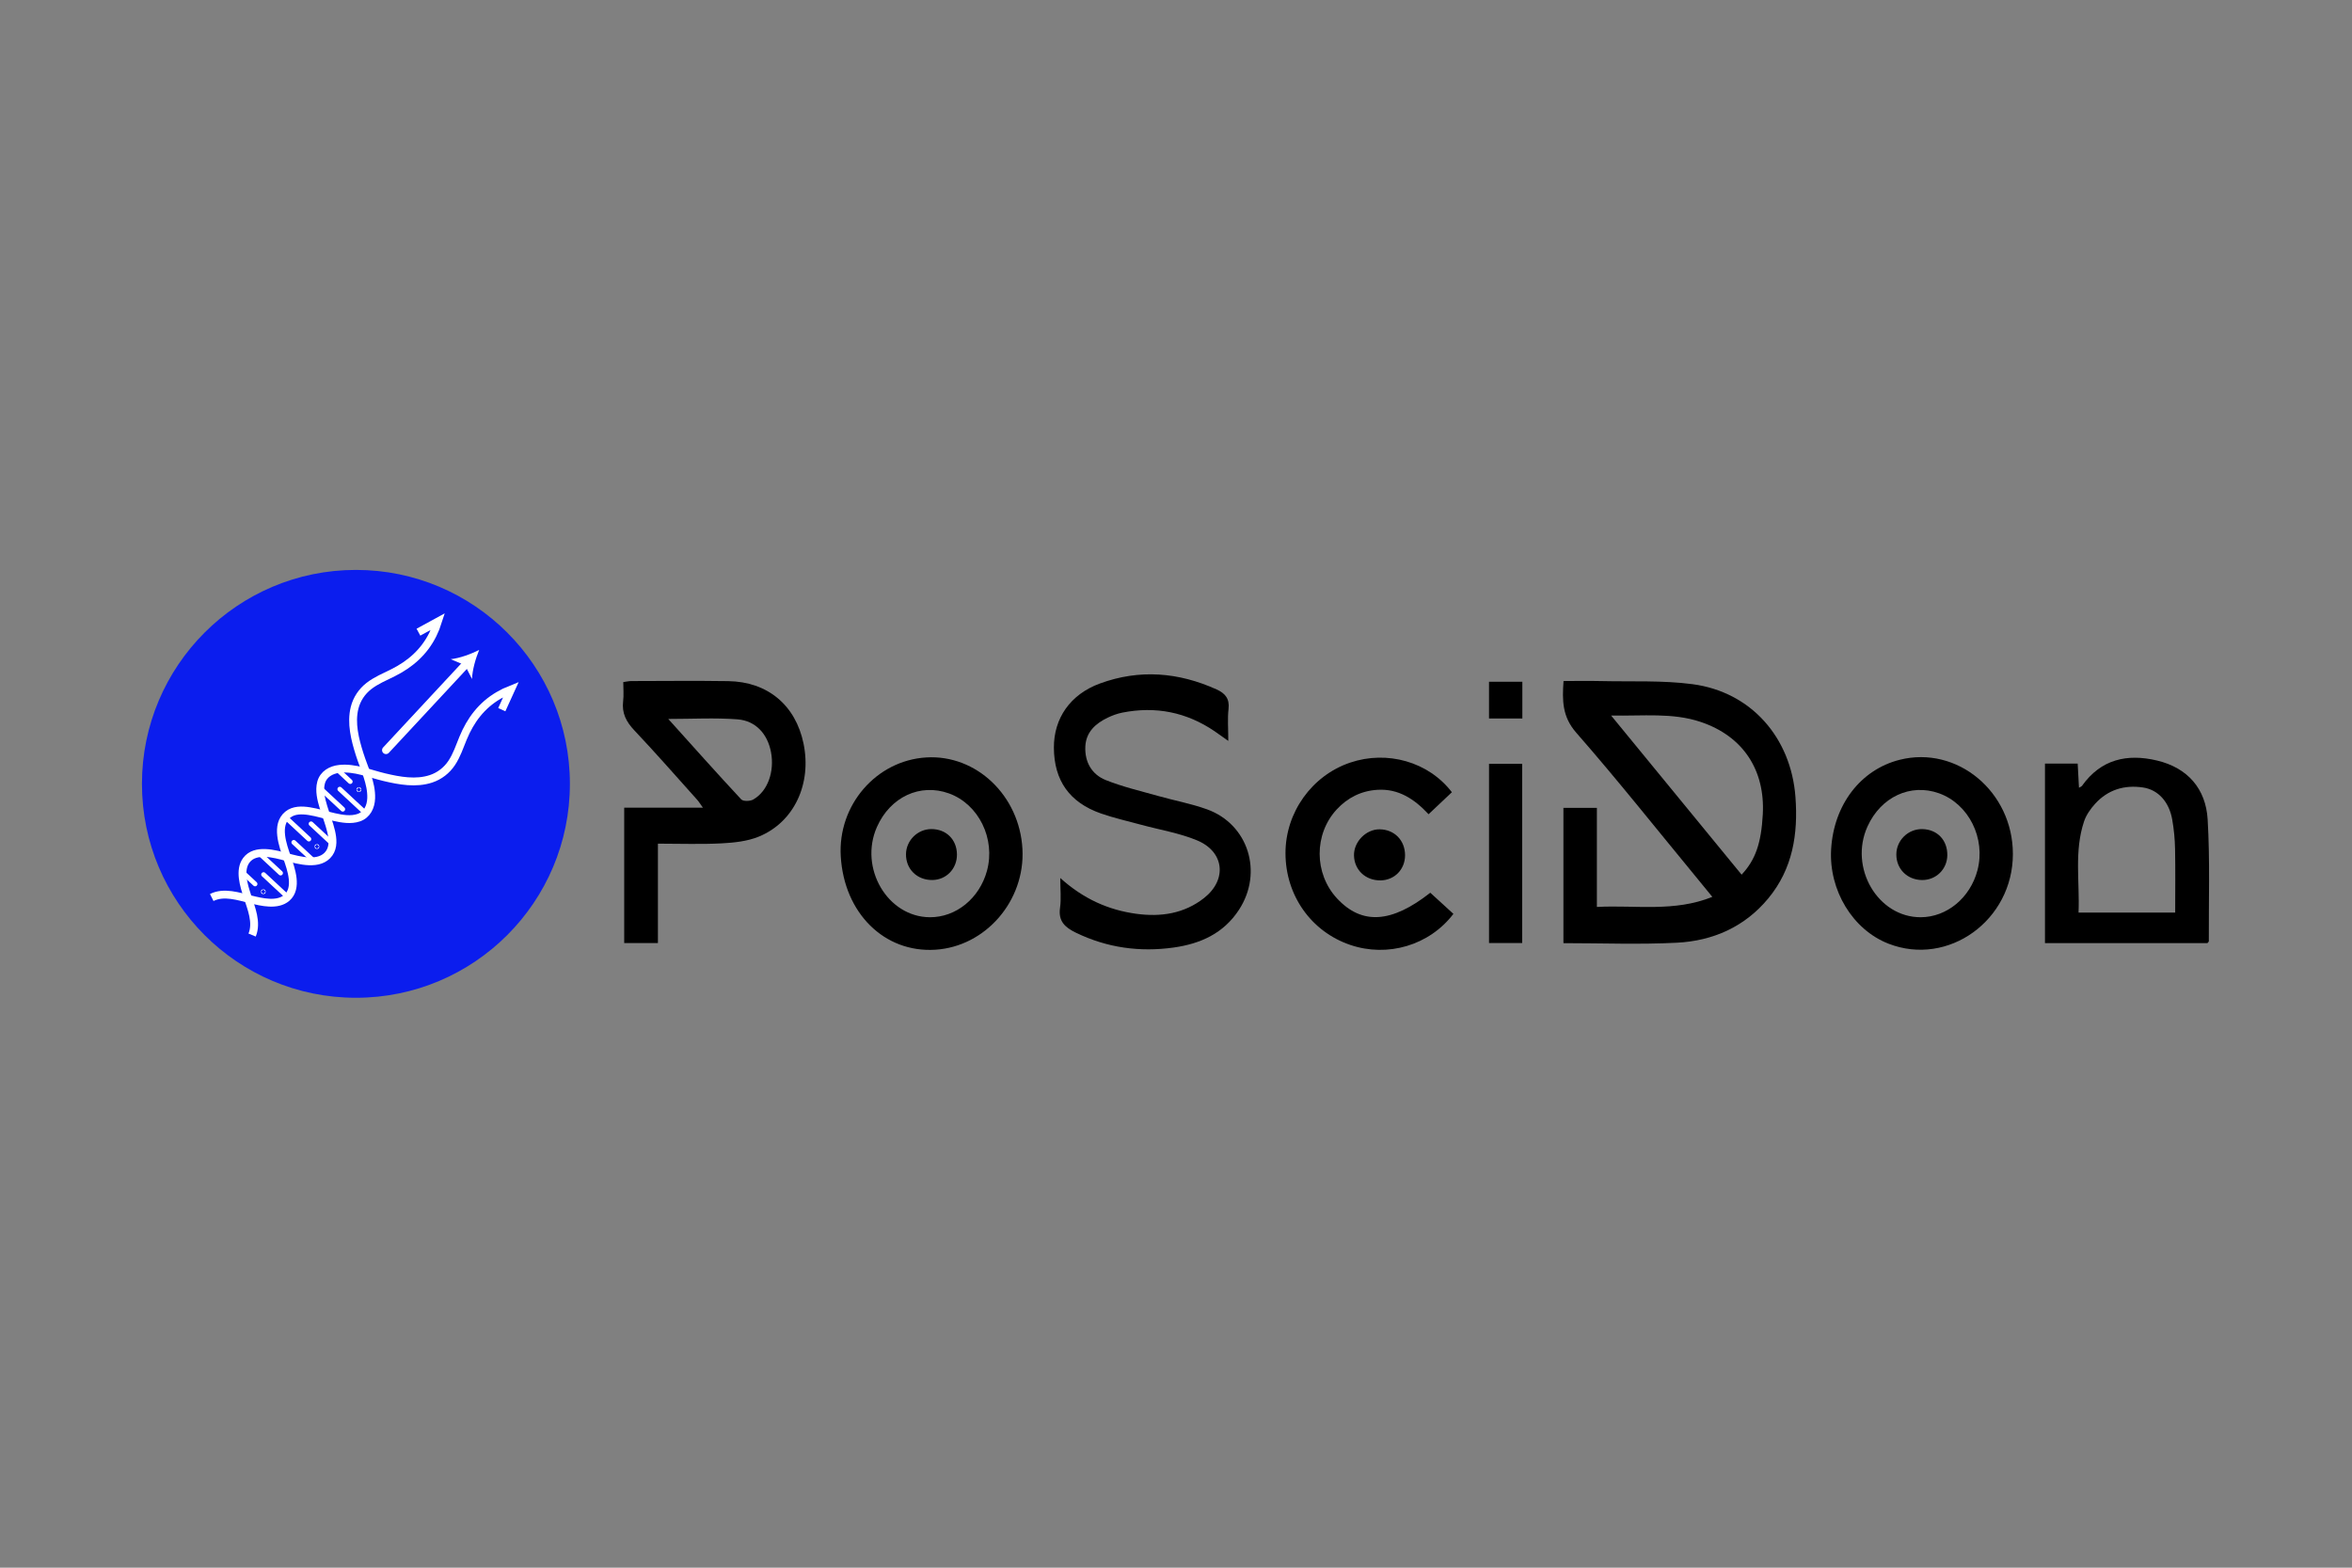 <?xml version="1.0" encoding="UTF-8"?><svg id="Layer_1" xmlns="http://www.w3.org/2000/svg" viewBox="0 0 3000 2000"><rect x="0" y="0" width="3000" height="2000" fill="#808080" stroke="none"/><defs><style>.cls-1{stroke-width:6px;}.cls-1,.cls-2{stroke-linecap:round;}.cls-1,.cls-2,.cls-3{fill:none;stroke:#fff;}.cls-1,.cls-3{stroke-miterlimit:10;}.cls-4{fill:#fff;}.cls-5{fill:#0b1dee;}.cls-2{stroke-linejoin:bevel;}.cls-2,.cls-3{stroke-width:10px;}</style></defs><circle class="cls-5" cx="453.98" cy="1000" r="272.92"/><path class="cls-3" d="m321.57,1192.9c6.64-16.02-1.08-34.21-6.07-49.56-4.37-13.44-10.78-33.25-1.27-45.93,11.33-15.1,36.13-8.08,51.11-4.1,16.18,4.31,42.6,11.99,54.52-4.74,5.73-8.04,4.63-18.6,2.56-27.68-2.43-10.64-6.65-20.75-9.81-31.18-2.97-9.8-5.78-21.08-3.06-31.26,2.91-10.89,12.83-16.42,23.46-17.58,19.5-2.12,38.82,6.29,57.47,10.69,19.2,4.53,40.07,8.39,59.33,2.01,10.82-3.59,20-10.73,26.3-20.19,6.51-9.77,10.17-21.03,14.61-31.81,9.41-22.85,23.56-41.67,45.12-54.31,5.12-3,10.47-5.61,15.99-7.8-3.93,8.63-7.86,17.27-11.8,25.9"/><path class="cls-3" d="m270.07,1145c15.5-7.79,34.2-1.41,49.87,2.45,13.72,3.38,33.94,8.34,45.9-2.07,14.24-12.4,5.44-36.62.38-51.27-5.47-15.82-15.05-41.62.77-54.72,7.61-6.3,18.22-5.97,27.42-4.56,10.79,1.65,21.18,5.13,31.81,7.53,9.99,2.26,21.45,4.23,31.4.78,10.65-3.69,15.45-13.98,15.83-24.67.7-19.6-9.09-38.26-14.83-56.54s-11.28-39.35-6.31-59.03c2.79-11.05,9.25-20.72,18.23-27.7,9.27-7.2,20.24-11.67,30.66-16.88,22.11-11.04,39.85-26.52,50.89-48.94,2.62-5.32,4.83-10.85,6.62-16.51-8.33,4.55-16.65,9.1-24.98,13.64"/><line class="cls-2" x1="595.16" y1="846.42" x2="492.31" y2="957.02"/><path class="cls-4" d="m611.18,829.18c-10.55,5.31-25.04,10.6-36.28,11.78l18.15,7.72,9.01,17.54c.36-11.3,4.58-26.13,9.12-37.04Z"/><line class="cls-1" x1="430.71" y1="982.2" x2="446.77" y2="997.13"/><line class="cls-1" x1="433.4" y1="1006.76" x2="464.56" y2="1035.74"/><line class="cls-1" x1="410.9" y1="1007.91" x2="437.21" y2="1032.38"/><line class="cls-1" x1="396.72" y1="1050.96" x2="420.89" y2="1073.43"/><line class="cls-1" x1="362.84" y1="1041.52" x2="394" y2="1070.49"/><line class="cls-1" x1="374.71" y1="1074.63" x2="398.88" y2="1097.1"/><line class="cls-1" x1="331.3" y1="1089.12" x2="357.89" y2="1113.84"/><line class="cls-1" x1="336.18" y1="1115.72" x2="367.34" y2="1144.69"/><line class="cls-1" x1="309.29" y1="1112.79" x2="325.35" y2="1127.72"/><circle class="cls-1" cx="457.76" cy="1007.35" r=".13"/><circle class="cls-1" cx="404.23" cy="1080" r=".13"/><circle class="cls-1" cx="335.79" cy="1137.6" r=".13"/><path d="m1994.16,1203.22v-172.6h42.68v126.42c49.86-2.59,98.59,6.81,147.24-12.86-7.4-9.05-13.79-16.92-20.24-24.74-50.89-61.75-100.64-124.49-153.31-184.69-17.97-20.53-17.97-41.06-16.23-65.93,16.43,0,32.22-.31,47.99.06,38.81.92,78.05-1.09,116.34,3.94,75.03,9.85,125.87,68.3,131.49,144,3.52,47.34-3.53,91.57-34.58,129.21-30.06,36.43-70.65,54.27-116.62,56.65-47.6,2.46-95.43.55-144.76.55Zm60.84-290.37c57.05,69.58,111.68,136.22,166.44,203.01,17.71-18.89,25.02-40.21,27.02-76.93,3.1-56.86-25.44-99.93-79.38-117.97-35.79-11.97-73-7.34-114.09-8.11Z"/><path d="m839.18,1076.32v126.77h-43v-172.72h100.36c-3.43-4.75-5.18-7.68-7.42-10.18-26.56-29.6-52.74-59.56-80.05-88.46-10.36-10.96-16.1-22.04-14.25-37.2.95-7.77.17-15.75.17-24.35,4-.53,7.09-1.3,10.18-1.31,41.21-.07,82.44-.52,123.64.09,50.38.76,85.98,30.7,96.09,79.6,10.61,51.33-11.82,100.14-56.89,118.71-14.67,6.05-31.7,7.82-47.8,8.66-26.1,1.37-52.32.37-81.03.37Zm13.18-159.13c31.58,35.07,61.95,69.21,93.09,102.64,2.48,2.66,11.32,2.45,15.28.19,18.46-10.51,27.35-35.56,22.7-60.39-4.3-23.01-19.33-40.14-42.71-41.92-28.58-2.18-57.45-.52-88.37-.52Z"/><path d="m1352.4,1120.15c29.64,26.71,61.37,40.78,96.99,45.64,31.2,4.26,61.07-.13,86.48-20.18,29.59-23.35,25.87-59.03-9.03-73.52-22.65-9.41-47.54-13.41-71.41-19.92-17.13-4.67-34.54-8.56-51.27-14.41-40.03-14-59.65-42.06-59.91-83.66-.23-37.65,20.86-68.25,58.75-82.14,50.44-18.48,100.18-14.38,148.81,7.6,10.85,4.9,16.74,11.75,15.2,24.89-1.43,12.26-.31,24.82-.31,40.78-7.9-5.59-12.61-9.05-17.43-12.33-35.89-24.39-75.23-32.2-117.72-23.78-6.36,1.26-12.67,3.58-18.53,6.38-15.57,7.44-27.76,18.36-28.66,36.76-.96,19.63,8.07,35.7,25.95,42.88,21.53,8.65,44.44,13.96,66.86,20.3,20.67,5.85,42,9.75,62.15,16.98,53.04,19.02,72.07,80.5,41.07,128.16-19.76,30.38-49.45,43.49-83.44,48.25-43.17,6.04-84.85.33-124.51-18.88-13.88-6.72-22.84-14.57-20.35-31.85,1.63-11.31.31-23.04.31-37.96Z"/><path d="m2815.56,1203.22h-207.18v-229.06h41.72c.53,9.9,1.07,19.9,1.66,30.8,1.86-1.14,3.23-1.54,3.88-2.45,24.08-33.86,57.47-41.37,95.66-32.26,39.23,9.36,62.26,36.1,64.58,75.19,3.06,51.69,1.26,103.66,1.5,155.52,0,.36-.55.72-1.82,2.27Zm-41.09-39.01c0-28.01.38-54.63-.16-81.23-.25-12.57-1.46-25.24-3.65-37.61-4-22.56-18.03-37.85-37.13-40.72-23.76-3.57-44.8,2.77-61.14,20.74-5.86,6.44-11.34,14.19-14.08,22.32-12.86,38.1-5.47,77.3-7.11,116.51h123.28Z"/><path d="m1072.4,1092.58c-3.94-65.47,45.29-122.44,109.14-126.27,63.8-3.83,118.93,48.71,122.59,116.84,3.56,66.04-46.96,124.44-111.13,128.47-64.94,4.08-116.24-46.56-120.6-119.05Zm113.63,77.6c33.43.17,63.28-24.09,72.86-59.23,11.14-40.86-10.55-85.03-48.48-98.74-36.77-13.29-74.91,4.48-91.87,42.82-23.16,52.35,13.49,114.88,67.49,115.15Z"/><path d="m2567.46,1089.39c.09,84.63-82.43,144.2-158.66,114.53-45.63-17.76-76.2-68.04-73.18-120.36,3.29-56.88,37.6-101.69,87.48-114.25,73.22-18.43,144.27,40.67,144.35,120.08Zm-117.61,80.79c33.32-.08,63.13-24.71,72.4-59.83,10.81-40.95-11.18-84.89-49.24-98.37-36.22-12.83-73.86,4.69-90.96,42.34-23.92,52.68,13.12,115.99,67.8,115.86Z"/><path d="m1824.35,1138.92c9.8,8.96,19.69,18,29.49,26.96-30.56,40.16-83.91,55.87-131.73,39.56-49.8-16.98-82.41-63.22-82.46-116.94-.05-51.93,33.5-98.97,82.41-115.56,47.33-16.05,100.15-1.07,129.83,37.76-9.59,9.06-19.3,18.23-29.72,28.06-18.13-19.42-38.48-32.82-65.35-31.13-20.49,1.29-37.88,9.94-51.82,25.01-29.25,31.61-28.98,81.99.44,113.6,31.56,33.9,69.35,31.72,118.9-7.32Z"/><path d="m1941.56,1203.07h-42.29v-228.65h42.29v228.65Z"/><path d="m1760.73,1123.17c-19,.17-33.3-13.32-33.69-31.8-.38-17.44,15.38-33.53,32.67-33.36,18.81.18,32.37,13.95,32.45,32.97.07,18.16-13.47,32.03-31.43,32.2Z"/><path d="m1941.77,916.63h-42.51v-46.88h42.51v46.88Z"/><path d="m1220.6,1090.09c.13,18.09-13.45,32.3-31.16,32.59-19.54.32-34.06-13.82-33.84-32.97.2-17.45,14.76-31.92,32.21-32,19.07-.09,32.65,13.32,32.79,32.38Z"/><path d="m2483.82,1091.15c-.25,17.85-14.4,31.71-32.23,31.56-18.86-.16-32.83-14.09-32.79-32.66.05-18.08,15.15-32.74,33.28-32.32,19.01.45,32,14.13,31.74,33.42Z"/></svg>